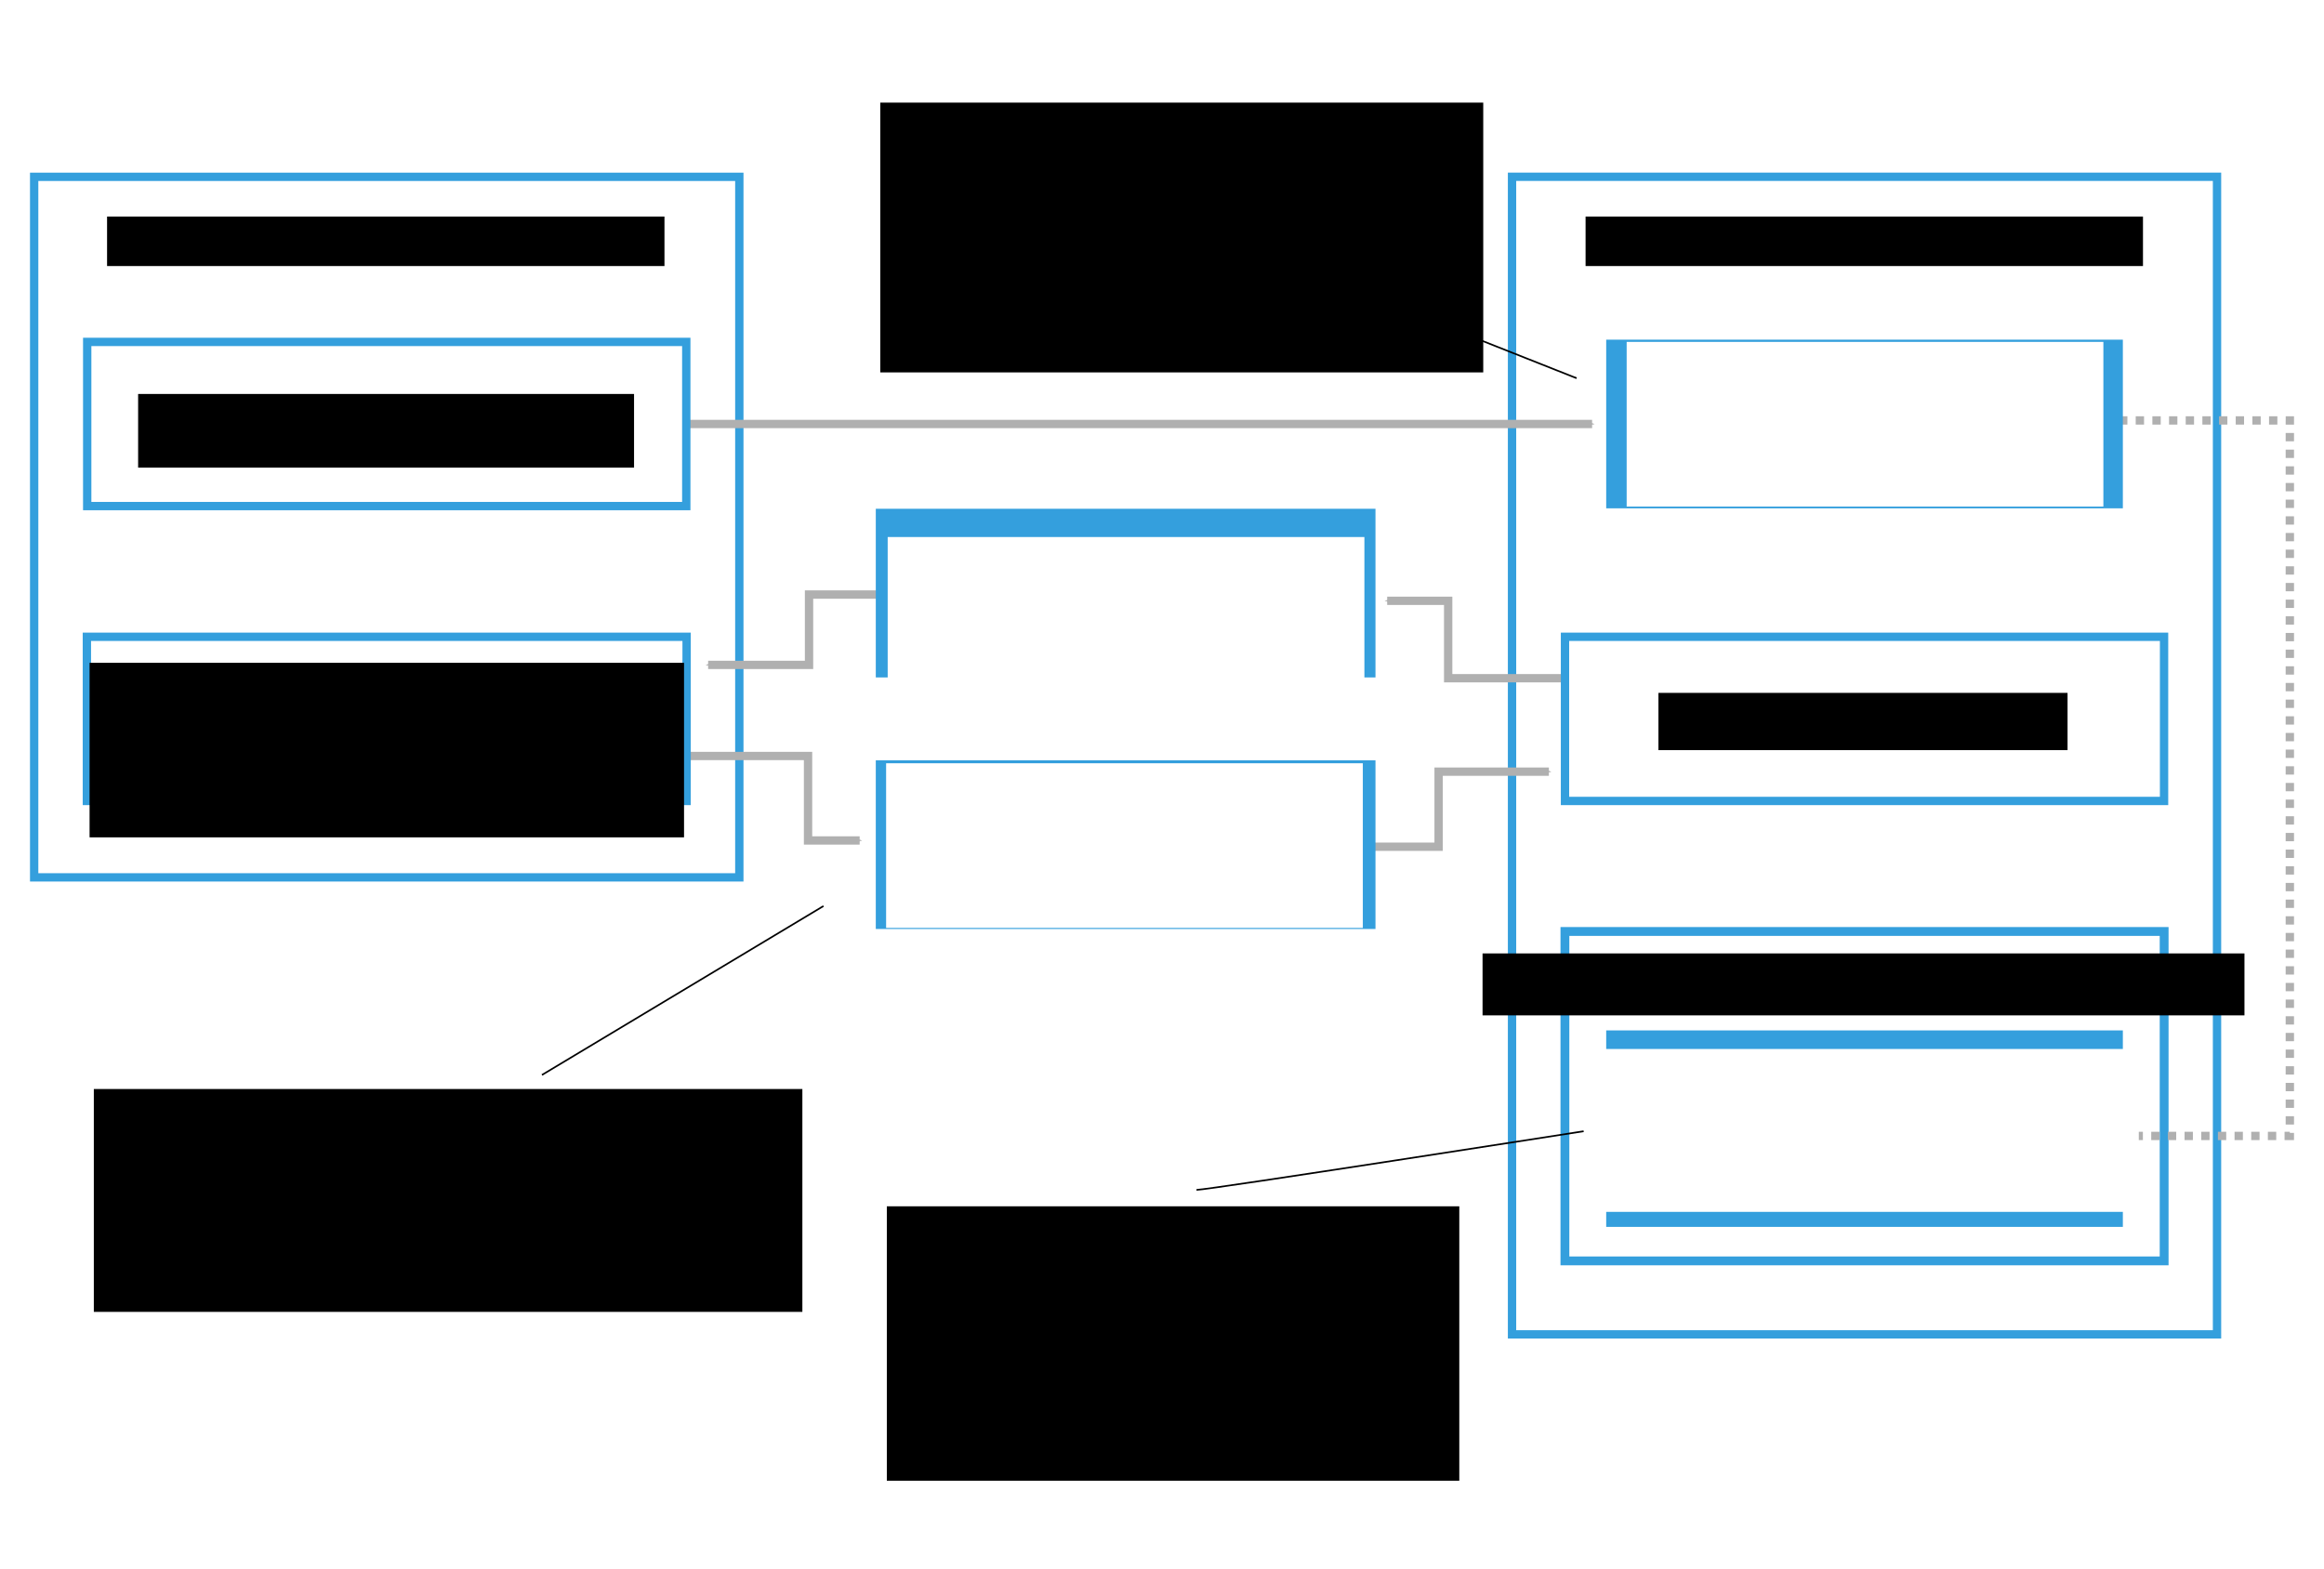 <?xml version="1.0" encoding="UTF-8" standalone="no"?>
<!-- Created with Inkscape (http://www.inkscape.org/) -->

<svg
   xmlns:dc="http://purl.org/dc/elements/1.1/"
   xmlns:cc="http://creativecommons.org/ns#"
   xmlns:rdf="http://www.w3.org/1999/02/22-rdf-syntax-ns#"
   xmlns:svg="http://www.w3.org/2000/svg"
   xmlns="http://www.w3.org/2000/svg"
   xmlns:sodipodi="http://sodipodi.sourceforge.net/DTD/sodipodi-0.dtd"
   xmlns:inkscape="http://www.inkscape.org/namespaces/inkscape"
   width="15.494in"
   height="10.463in"
   viewBox="0 0 1394.439 941.653"
   id="svg2"
   version="1.1"
   inkscape:version="0.91 r13725"
   sodipodi:docname="tpa-institution-associate-edx-id-with-personal-id.svg"
   inkscape:export-filename="/Users/peterdesjardins/work/tpa/edx-documentation/en_us/shared/images/tpa-institution-associate-edx-id-with-personal-id.png"
   inkscape:export-xdpi="59.610001"
   inkscape:export-ydpi="59.610001">
  <defs
     id="defs4">
    <marker
       inkscape:stockid="Arrow1Sstart"
       orient="auto"
       refY="0"
       refX="0"
       id="marker7978"
       style="overflow:visible"
       inkscape:isstock="true">
      <path
         inkscape:connector-curvature="0"
         id="path7980"
         d="M 0,0 5,-5 -12.5,0 5,5 0,0 Z"
         style="fill:#b0b0b0;fill-opacity:1;fill-rule:evenodd;stroke:#b0b0b0;stroke-width:1pt;stroke-opacity:1"
         transform="matrix(0.2,0,0,0.2,1.2,0)" />
    </marker>
    <marker
       inkscape:isstock="true"
       style="overflow:visible"
       id="marker7731"
       refX="0"
       refY="0"
       orient="auto"
       inkscape:stockid="Arrow1Sstart"
       inkscape:collect="always">
      <path
         transform="matrix(0.2,0,0,0.2,1.2,0)"
         style="fill:#b0b0b0;fill-opacity:1;fill-rule:evenodd;stroke:#b0b0b0;stroke-width:1pt;stroke-opacity:1"
         d="M 0,0 5,-5 -12.5,0 5,5 0,0 Z"
         id="path7733"
         inkscape:connector-curvature="0" />
    </marker>
    <marker
       inkscape:stockid="Arrow1Sstart"
       orient="auto"
       refY="0"
       refX="0"
       id="marker7623"
       style="overflow:visible"
       inkscape:isstock="true"
       inkscape:collect="always">
      <path
         inkscape:connector-curvature="0"
         id="path7625"
         d="M 0,0 5,-5 -12.5,0 5,5 0,0 Z"
         style="fill:#b0b0b0;fill-opacity:1;fill-rule:evenodd;stroke:#b0b0b0;stroke-width:1pt;stroke-opacity:1"
         transform="matrix(0.2,0,0,0.2,1.2,0)" />
    </marker>
    <marker
       inkscape:isstock="true"
       style="overflow:visible"
       id="marker7271"
       refX="0"
       refY="0"
       orient="auto"
       inkscape:stockid="Arrow1Sstart"
       inkscape:collect="always">
      <path
         transform="matrix(0.2,0,0,0.2,1.2,0)"
         style="fill:#b0b0b0;fill-opacity:1;fill-rule:evenodd;stroke:#b0b0b0;stroke-width:1pt;stroke-opacity:1"
         d="M 0,0 5,-5 -12.5,0 5,5 0,0 Z"
         id="path7273"
         inkscape:connector-curvature="0" />
    </marker>
    <marker
       inkscape:stockid="Arrow1Sstart"
       orient="auto"
       refY="0"
       refX="0"
       id="marker5901"
       style="overflow:visible"
       inkscape:isstock="true"
       inkscape:collect="always">
      <path
         inkscape:connector-curvature="0"
         id="path5903"
         d="M 0,0 5,-5 -12.5,0 5,5 0,0 Z"
         style="fill:#b0b0b0;fill-opacity:1;fill-rule:evenodd;stroke:#b0b0b0;stroke-width:1pt;stroke-opacity:1"
         transform="matrix(0.2,0,0,0.2,1.2,0)" />
    </marker>
    <marker
       inkscape:stockid="Arrow1Sstart"
       orient="auto"
       refY="0"
       refX="0"
       id="marker5901-4"
       style="overflow:visible"
       inkscape:isstock="true">
      <path
         inkscape:connector-curvature="0"
         id="path5903-4"
         d="M 0,0 5,-5 -12.5,0 5,5 0,0 Z"
         style="fill:#b0b0b0;fill-opacity:1;fill-rule:evenodd;stroke:#b0b0b0;stroke-width:1pt;stroke-opacity:1"
         transform="matrix(0.2,0,0,0.2,1.2,0)" />
    </marker>
    <marker
       inkscape:stockid="Arrow1Sstart"
       orient="auto"
       refY="0"
       refX="0"
       id="marker5901-8"
       style="overflow:visible"
       inkscape:isstock="true">
      <path
         inkscape:connector-curvature="0"
         id="path5903-7"
         d="M 0,0 5,-5 -12.5,0 5,5 0,0 Z"
         style="fill:#b0b0b0;fill-opacity:1;fill-rule:evenodd;stroke:#b0b0b0;stroke-width:1pt;stroke-opacity:1"
         transform="matrix(0.2,0,0,0.2,1.2,0)" />
    </marker>
    <marker
       inkscape:stockid="Arrow1Sstart"
       orient="auto"
       refY="0"
       refX="0"
       id="marker5901-7"
       style="overflow:visible"
       inkscape:isstock="true">
      <path
         inkscape:connector-curvature="0"
         id="path5903-8"
         d="M 0,0 5,-5 -12.5,0 5,5 0,0 Z"
         style="fill:#b0b0b0;fill-opacity:1;fill-rule:evenodd;stroke:#b0b0b0;stroke-width:1pt;stroke-opacity:1"
         transform="matrix(0.2,0,0,0.2,1.2,0)" />
    </marker>
    <marker
       inkscape:stockid="Arrow1Sstart"
       orient="auto"
       refY="0"
       refX="0"
       id="marker5901-72"
       style="overflow:visible"
       inkscape:isstock="true">
      <path
         inkscape:connector-curvature="0"
         id="path5903-9"
         d="M 0,0 5,-5 -12.5,0 5,5 0,0 Z"
         style="fill:#b0b0b0;fill-opacity:1;fill-rule:evenodd;stroke:#b0b0b0;stroke-width:1pt;stroke-opacity:1"
         transform="matrix(0.2,0,0,0.2,1.2,0)" />
    </marker>
    <marker
       inkscape:stockid="Arrow1Sstart"
       orient="auto"
       refY="0"
       refX="0"
       id="marker5901-72-5"
       style="overflow:visible"
       inkscape:isstock="true">
      <path
         inkscape:connector-curvature="0"
         id="path5903-9-6"
         d="M 0,0 5,-5 -12.5,0 5,5 0,0 Z"
         style="fill:#b0b0b0;fill-opacity:1;fill-rule:evenodd;stroke:#b0b0b0;stroke-width:1pt;stroke-opacity:1"
         transform="matrix(0.2,0,0,0.2,1.2,0)" />
    </marker>
    <marker
       inkscape:stockid="Arrow1Sstart"
       orient="auto"
       refY="0"
       refX="0"
       id="marker5901-72-2"
       style="overflow:visible"
       inkscape:isstock="true">
      <path
         inkscape:connector-curvature="0"
         id="path5903-9-0"
         d="M 0,0 5,-5 -12.5,0 5,5 0,0 Z"
         style="fill:#b0b0b0;fill-opacity:1;fill-rule:evenodd;stroke:#b0b0b0;stroke-width:1pt;stroke-opacity:1"
         transform="matrix(0.2,0,0,0.2,1.2,0)" />
    </marker>
    <marker
       inkscape:stockid="Arrow1Sstart"
       orient="auto"
       refY="0"
       refX="0"
       id="marker5901-72-2-6"
       style="overflow:visible"
       inkscape:isstock="true">
      <path
         inkscape:connector-curvature="0"
         id="path5903-9-0-6"
         d="M 0,0 5,-5 -12.5,0 5,5 0,0 Z"
         style="fill:#b0b0b0;fill-opacity:1;fill-rule:evenodd;stroke:#b0b0b0;stroke-width:1pt;stroke-opacity:1"
         transform="matrix(0.2,0,0,0.2,1.2,0)" />
    </marker>
    <marker
       inkscape:stockid="Arrow1Sstart"
       orient="auto"
       refY="0"
       refX="0"
       id="marker5901-75"
       style="overflow:visible"
       inkscape:isstock="true">
      <path
         inkscape:connector-curvature="0"
         id="path5903-2"
         d="M 0,0 5,-5 -12.5,0 5,5 0,0 Z"
         style="fill:#b0b0b0;fill-opacity:1;fill-rule:evenodd;stroke:#b0b0b0;stroke-width:1pt;stroke-opacity:1"
         transform="matrix(0.2,0,0,0.2,1.2,0)" />
    </marker>
    <marker
       inkscape:stockid="Arrow1Sstart"
       orient="auto"
       refY="0"
       refX="0"
       id="marker5901-2"
       style="overflow:visible"
       inkscape:isstock="true">
      <path
         inkscape:connector-curvature="0"
         id="path5903-5"
         d="M 0,0 5,-5 -12.5,0 5,5 0,0 Z"
         style="fill:#b0b0b0;fill-opacity:1;fill-rule:evenodd;stroke:#b0b0b0;stroke-width:1pt;stroke-opacity:1"
         transform="matrix(0.2,0,0,0.2,1.2,0)" />
    </marker>
    <marker
       inkscape:stockid="Arrow1Sstart"
       orient="auto"
       refY="0"
       refX="0"
       id="marker5901-48"
       style="overflow:visible"
       inkscape:isstock="true">
      <path
         inkscape:connector-curvature="0"
         id="path5903-88"
         d="M 0,0 5,-5 -12.5,0 5,5 0,0 Z"
         style="fill:#b0b0b0;fill-opacity:1;fill-rule:evenodd;stroke:#b0b0b0;stroke-width:1pt;stroke-opacity:1"
         transform="matrix(0.2,0,0,0.2,1.2,0)" />
    </marker>
  </defs>
  <sodipodi:namedview
     id="base"
     pagecolor="#ffffff"
     bordercolor="#666666"
     borderopacity="1.0"
     inkscape:pageopacity="0.0"
     inkscape:pageshadow="2"
     inkscape:zoom="0.71036093"
     inkscape:cx="729.17646"
     inkscape:cy="784.93018"
     inkscape:document-units="px"
     inkscape:current-layer="g5614"
     showgrid="false"
     units="in"
     inkscape:window-width="1900"
     inkscape:window-height="1074"
     inkscape:window-x="605"
     inkscape:window-y="194"
     inkscape:window-maximized="0"
     showguides="false"
     fit-margin-top="0.75"
     fit-margin-left="0.2"
     fit-margin-right="0.2"
     fit-margin-bottom="0.75" />
  <g
     inkscape:label="Layer 1"
     inkscape:groupmode="layer"
     id="layer1"
     transform="translate(-304.269,757.094)">
    <g
       id="g6822"
       transform="translate(314.597,-898.308)">
      <rect
         style="fill:none;fill-opacity:1;stroke:#349fdd;stroke-width:5;stroke-miterlimit:4;stroke-dasharray:none;stroke-opacity:1"
         id="rect4469-3"
         width="423"
         height="694.653"
         x="896.92"
         y="247.288" />
      <rect
         style="fill:none;fill-opacity:1;stroke:#349fdd;stroke-width:5;stroke-miterlimit:4;stroke-dasharray:none;stroke-opacity:1"
         id="rect4469-3-6"
         width="423.107"
         height="420.387"
         x="10.171"
         y="247.318" />
      <flowRoot
         transform="translate(-507.62,8.274)"
         style="font-style:normal;font-variant:normal;font-weight:normal;font-stretch:normal;font-size:20px;line-height:125%;font-family:sans-serif;-inkscape-font-specification:'sans-serif, Normal';text-align:center;letter-spacing:0px;word-spacing:0px;writing-mode:lr-tb;text-anchor:middle;fill:#000000;fill-opacity:1;stroke:none;stroke-width:1px;stroke-linecap:butt;stroke-linejoin:miter;stroke-opacity:1"
         id="flowRoot4471-8-6"
         xml:space="preserve"><flowRegion
           id="flowRegion4473-9-2"><rect
             style="text-align:center;text-anchor:middle"
             y="262.903"
             x="561.535"
             height="29.684"
             width="334.449"
             id="rect4475-10-0" /></flowRegion><flowPara
           id="flowPara5184-5-0"
           style="font-size:25px">EdX site</flowPara></flowRoot>      <flowRoot
         transform="translate(379.508,8.274)"
         style="font-style:normal;font-variant:normal;font-weight:normal;font-stretch:normal;font-size:20px;line-height:125%;font-family:sans-serif;-inkscape-font-specification:'sans-serif, Normal';text-align:center;letter-spacing:0px;word-spacing:0px;writing-mode:lr-tb;text-anchor:middle;fill:#000000;fill-opacity:1;stroke:none;stroke-width:1px;stroke-linecap:butt;stroke-linejoin:miter;stroke-opacity:1"
         id="flowRoot4471-8-6-9"
         xml:space="preserve"><flowRegion
           id="flowRegion4473-9-2-4"><rect
             style="text-align:center;text-anchor:middle"
             y="262.903"
             x="561.535"
             height="29.684"
             width="334.449"
             id="rect4475-10-0-9" /></flowRegion><flowPara
           id="flowPara5184-5-0-2"
           style="font-size:25px">Learner Institution</flowPara></flowRoot>      <g
         id="g8157"
         transform="translate(0,26)">
        <path
           inkscape:connector-curvature="0"
           id="path6177"
           d="m 919.03,578.273 -66.164,0 0,45.048 -67.571,0"
           style="fill:none;fill-rule:evenodd;stroke:#b0b0b0;stroke-width:5;stroke-linecap:butt;stroke-linejoin:miter;stroke-miterlimit:4;stroke-dasharray:none;stroke-opacity:1;marker-start:url(#marker5901)" />
        <path
           inkscape:connector-curvature="0"
           id="path7577"
           d="m 822.002,475.745 36.601,0 0,46.455 112.619,0"
           style="fill:none;fill-rule:evenodd;stroke:#b0b0b0;stroke-width:5;stroke-linecap:butt;stroke-linejoin:miter;stroke-miterlimit:4;stroke-dasharray:none;stroke-opacity:1;marker-start:url(#marker7271)" />
        <path
           inkscape:connector-curvature="0"
           id="path7615"
           d="m 414.574,514.213 60.533,0 0,-42.232 91.503,0 0,1.408 -1.408,-1.408 0,0 -2.815,1.408"
           style="fill:none;fill-rule:evenodd;stroke:#b0b0b0;stroke-width:5;stroke-linecap:butt;stroke-linejoin:miter;stroke-miterlimit:4;stroke-dasharray:none;stroke-opacity:1;marker-start:url(#marker7623)" />
        <path
           inkscape:connector-curvature="0"
           id="path7723"
           d="m 505.484,619.557 -30.97,0 0,-50.678 -112.619,0 0,-4.223 -9.219,5.323"
           style="fill:none;fill-rule:evenodd;stroke:#b0b0b0;stroke-width:5;stroke-linecap:butt;stroke-linejoin:miter;stroke-miterlimit:4;stroke-dasharray:none;stroke-opacity:1;marker-start:url(#marker7731)" />
        <g
           transform="translate(-17.195,75.476)"
           id="g5687">
          <g
             id="g5665">
            <g
               transform="translate(-16.046,-290.691)"
               id="g5182">
              <g
                 transform="translate(-4.223,144.997)"
                 id="g5237">
                <rect
                   transform="scale(1,-1)"
                   style="fill:#349fdd;fill-opacity:1"
                   y="-591.944"
                   x="552.628"
                   height="101.21"
                   width="299.817"
                   id="rect4136-2-5-0-3-2-4" />
                <flowRoot
                   transform="translate(-109.793,175.022)"
                   style="font-style:normal;font-variant:normal;font-weight:normal;font-stretch:normal;font-size:20px;line-height:125%;font-family:sans-serif;-inkscape-font-specification:'sans-serif, Normal';text-align:center;letter-spacing:0px;word-spacing:0px;writing-mode:lr-tb;text-anchor:middle;fill:#ffffff;fill-opacity:1;stroke:none;stroke-width:1px;stroke-linecap:butt;stroke-linejoin:miter;stroke-opacity:1"
                   id="flowRoot6131-6-0-2-1-3"
                   xml:space="preserve"><flowRegion
                     id="flowRegion6133-7-1-1-0-7"><rect
                       style="text-align:center;text-anchor:middle;fill:#ffffff;fill-opacity:1"
                       y="332.67"
                       x="669.556"
                       height="98.813"
                       width="286.035"
                       id="rect6135-6-2-2-2-6" /></flowRegion><flowPara
                     id="flowPara4217-9-8-6"
                     style="font-size:25px">GET edX username:</flowPara><flowPara
                     style="font-size:25px"
                     id="flowPara4203-0-5-8">MyEdxAlias</flowPara><flowPara
                     style="font-size:25px"
                     id="flowPara4189-9-1-8" /><flowPara
                     style="font-size:25px"
                     id="flowPara5460-0" /></flowRoot>              </g>
            </g>
            <g
               transform="translate(-20.27,5.257)"
               id="g5301">
              <rect
                 id="rect4136-2-5-0-3-2-4-0"
                 width="299.817"
                 height="101.21"
                 x="552.628"
                 y="-591.944"
                 style="fill:#349fdd;fill-opacity:1"
                 transform="scale(1,-1)" />
              <flowRoot
                 xml:space="preserve"
                 id="flowRoot6131-6-0-2-1-3-3"
                 style="font-style:normal;font-variant:normal;font-weight:normal;font-stretch:normal;font-size:20px;line-height:125%;font-family:sans-serif;-inkscape-font-specification:'sans-serif, Normal';text-align:center;letter-spacing:0px;word-spacing:0px;writing-mode:lr-tb;text-anchor:middle;fill:#ffffff;fill-opacity:1;stroke:none;stroke-width:1px;stroke-linecap:butt;stroke-linejoin:miter;stroke-opacity:1"
                 transform="translate(-110.739,159.824)"><flowRegion
                   id="flowRegion6133-7-1-1-0-7-9"><rect
                     id="rect6135-6-2-2-2-6-1"
                     width="286.035"
                     height="98.813"
                     x="669.556"
                     y="332.67"
                     style="text-align:center;text-anchor:middle;fill:#ffffff;fill-opacity:1" /></flowRegion><flowPara
                   style="font-size:25px"
                   id="flowPara4217-9-8-6-8">Return non-personal identifier</flowPara><flowPara
                   id="flowPara5472-1-5"
                   style="font-size:25px">uri://1234@some.edu</flowPara><flowPara
                   id="flowPara4203-0-5-8-5"
                   style="font-size:25px" /><flowPara
                   id="flowPara4189-9-1-8-2"
                   style="font-size:25px" /><flowPara
                   id="flowPara5460-0-2"
                   style="font-size:25px" /></flowRoot>            </g>
          </g>
        </g>
        <g
           id="g5614-4"
           transform="translate(886.695,162.55)">
          <rect
             style="fill:#ffffff;fill-opacity:1;stroke:#349fdd;stroke-width:5;stroke-miterlimit:4;stroke-dasharray:none;stroke-opacity:1"
             id="rect4469-0-2"
             width="359.451"
             height="98.512"
             x="41.999"
             y="334.789" />
          <flowRoot
             xml:space="preserve"
             id="flowRoot4471-7-9"
             style="font-style:normal;font-variant:normal;font-weight:normal;font-stretch:normal;font-size:20px;line-height:125%;font-family:sans-serif;-inkscape-font-specification:'sans-serif, Normal';text-align:center;letter-spacing:0px;word-spacing:0px;writing-mode:lr-tb;text-anchor:middle;fill:#000000;fill-opacity:1;stroke:none;stroke-width:1px;stroke-linecap:butt;stroke-linejoin:miter;stroke-opacity:1"
             transform="translate(-463.469,105.544)"><flowRegion
               id="flowRegion4473-2-9"><rect
                 id="rect4475-4-3"
                 width="245.475"
                 height="34.353"
                 x="561.535"
                 y="262.903"
                 style="text-align:center;text-anchor:middle" /></flowRegion><flowPara
               style="font-size:25px"
               id="flowPara5184-1-4">REST API client</flowPara></flowRoot>        </g>
        <g
           transform="translate(0,-82)"
           id="g5658">
          <rect
             style="fill:#ffffff;fill-opacity:1;stroke:#349fdd;stroke-width:5;stroke-miterlimit:4;stroke-dasharray:none;stroke-opacity:1"
             id="rect4469-0-5"
             width="359.849"
             height="98.512"
             x="41.8"
             y="579.34" />
          <flowRoot
             xml:space="preserve"
             id="flowRoot4471-7-1"
             style="font-style:normal;font-variant:normal;font-weight:normal;font-stretch:normal;font-size:20px;line-height:125%;font-family:sans-serif;-inkscape-font-specification:'sans-serif, Normal';text-align:center;letter-spacing:0px;word-spacing:0px;writing-mode:lr-tb;text-anchor:middle;fill:#000000;fill-opacity:1;stroke:none;stroke-width:1px;stroke-linecap:butt;stroke-linejoin:miter;stroke-opacity:1"
             transform="translate(-518.117,332.047)"><flowRegion
               id="flowRegion4473-2-2"><rect
                 id="rect4475-4-6"
                 width="356.686"
                 height="104.74"
                 x="561.535"
                 y="262.903"
                 style="text-align:center;text-anchor:middle" /></flowRegion><flowPara
               style="font-size:25px"
               id="flowPara5184-1-2">Third-party authentication ID mapping REST API</flowPara></flowRoot>        </g>
      </g>
      <rect
         style="fill:#ffffff;fill-opacity:1;stroke:#349fdd;stroke-width:5.302;stroke-miterlimit:4;stroke-dasharray:none;stroke-opacity:1"
         id="rect4469-9"
         width="359.547"
         height="197.68"
         x="928.646"
         y="700.166" />
      <path
         style="fill:none;fill-rule:evenodd;stroke:#b0b0b0;stroke-width:5;stroke-linecap:butt;stroke-linejoin:miter;stroke-miterlimit:4;stroke-dasharray:5, 5;stroke-dashoffset:0;stroke-opacity:1"
         d="m 1241.138,393.504 122.473,0 0,429.359 -152.035,0 0,-11.299 0,0"
         id="path7939"
         inkscape:connector-curvature="0" />
      <g
         id="g5470"
         transform="translate(400.792,-136.236)">
        <g
           id="g5516">
          <rect
             id="rect4136-2-5-0-3-2-4-0-6"
             width="310"
             height="101.21"
             x="552.628"
             y="-582.485"
             style="fill:#349fdd;fill-opacity:1"
             transform="scale(1,-1)" />
          <flowRoot
             xml:space="preserve"
             id="flowRoot6131-6-0-2-1-3-3-8"
             style="font-style:normal;font-variant:normal;font-weight:normal;font-stretch:normal;font-size:20px;line-height:125%;font-family:sans-serif;-inkscape-font-specification:'sans-serif, Normal';text-align:center;letter-spacing:0px;word-spacing:0px;writing-mode:lr-tb;text-anchor:middle;fill:#ffffff;fill-opacity:1;stroke:none;stroke-width:1px;stroke-linecap:butt;stroke-linejoin:miter;stroke-opacity:1"
             transform="translate(-104.652,149.938)"
             inkscape:export-xdpi="59.610001"
             inkscape:export-ydpi="59.610001"><flowRegion
               id="flowRegion6133-7-1-1-0-7-9-9"><rect
                 id="rect6135-6-2-2-2-6-1-5"
                 width="286.035"
                 height="98.813"
                 x="669.556"
                 y="332.67"
                 style="text-align:center;text-anchor:middle;fill:#ffffff;fill-opacity:1" /></flowRegion><flowPara
               id="flowPara5472-1-5-3"
               style="font-size:25px">Course score for</flowPara><flowPara
               style="font-size:25px"
               id="flowPara8244">edX username:</flowPara><flowPara
               id="flowPara5468"
               style="font-size:25px">MyEdxAlias</flowPara><flowPara
               id="flowPara4203-0-5-8-5-3"
               style="font-size:25px" /><flowPara
               id="flowPara4189-9-1-8-2-0"
               style="font-size:25px" /><flowPara
               id="flowPara5460-0-2-8"
               style="font-size:25px" /></flowRoot>        </g>
      </g>
      <flowRoot
         xml:space="preserve"
         id="flowRoot4471-4"
         style="font-style:normal;font-variant:normal;font-weight:normal;font-stretch:normal;font-size:20px;line-height:125%;font-family:sans-serif;-inkscape-font-specification:'sans-serif, Normal';text-align:center;letter-spacing:0px;word-spacing:0px;writing-mode:lr-tb;text-anchor:middle;fill:#000000;fill-opacity:1;stroke:none;stroke-width:1px;stroke-linecap:butt;stroke-linejoin:miter;stroke-opacity:1"
         transform="translate(317.694,450.441)"><flowRegion
           id="flowRegion4473-0"><rect
             id="rect4475-2"
             width="457.161"
             height="37.169"
             x="561.535"
             y="262.903"
             style="text-align:center;text-anchor:middle" /></flowRegion><flowPara
           style="font-size:25px"
           id="flowPara5184-37">Institution grade records</flowPara></flowRoot>      <g
         id="g5567"
         transform="translate(0,152.55)">
        <rect
           style="fill:#349fdd;fill-opacity:1"
           y="606.987"
           x="953.42"
           height="117.897"
           width="310"
           id="rect4136-2-5-0-3-2-1" />
        <flowRoot
           transform="translate(274.819,285.471)"
           style="font-style:normal;font-variant:normal;font-weight:normal;font-stretch:normal;font-size:20px;line-height:125%;font-family:sans-serif;-inkscape-font-specification:'sans-serif, Normal';text-align:center;letter-spacing:0px;word-spacing:0px;writing-mode:lr-tb;text-anchor:middle;fill:#ffffff;fill-opacity:1;stroke:none;stroke-width:1px;stroke-linecap:butt;stroke-linejoin:miter;stroke-opacity:1"
           id="flowRoot6131-6-0-2-1-4"
           xml:space="preserve"><flowRegion
             id="flowRegion6133-7-1-1-0-19"><rect
               style="text-align:center;text-anchor:middle;fill:#ffffff;fill-opacity:1"
               y="332.67"
               x="669.556"
               height="97.735"
               width="328.603"
               id="rect6135-6-2-2-2-7" /></flowRegion><flowPara
             id="flowPara4217-9-8-1"
             style="font-size:25px">Name: Jean Smith</flowPara><flowPara
             style="font-size:25px"
             id="flowPara4700">Non-personal identifier:</flowPara><flowPara
             id="flowPara5483"
             style="font-size:25px">uri://1234@some.edu</flowPara><flowPara
             style="font-size:25px"
             id="flowPara4704">Identifier: 5391395224</flowPara><flowPara
             style="font-size:25px"
             id="flowPara4203-0-5-6" /><flowPara
             style="font-size:25px"
             id="flowPara4189-9-1-18" /><flowPara
             style="font-size:25px"
             id="flowPara5460-3" /></flowRoot>      </g>
      <path
         style="fill:none;fill-rule:evenodd;stroke:#b0b0b0;stroke-width:5;stroke-linecap:butt;stroke-linejoin:miter;stroke-miterlimit:4;stroke-dasharray:none;stroke-opacity:1;marker-start:url(#marker7978)"
         d="m 944.961,395.644 -578.579,0"
         id="path7970"
         inkscape:connector-curvature="0" />
      <g
         id="g5614"
         transform="translate(0,11.599)">
        <rect
           y="334.789"
           x="41.999"
           height="98.512"
           width="359.451"
           id="rect4469-0"
           style="fill:#ffffff;fill-opacity:1;stroke:#349fdd;stroke-width:5;stroke-miterlimit:4;stroke-dasharray:none;stroke-opacity:1" />
        <flowRoot
           transform="translate(-488.988,103.121)"
           style="font-style:normal;font-variant:normal;font-weight:normal;font-stretch:normal;font-size:20px;line-height:125%;font-family:sans-serif;-inkscape-font-specification:'sans-serif, Normal';text-align:center;letter-spacing:0px;word-spacing:0px;writing-mode:lr-tb;text-anchor:middle;fill:#000000;fill-opacity:1;stroke:none;stroke-width:1px;stroke-linecap:butt;stroke-linejoin:miter;stroke-opacity:1"
           id="flowRoot4471-7"
           xml:space="preserve"><flowRegion
             id="flowRegion4473-2"><rect
               style="text-align:center;text-anchor:middle"
               y="262.903"
               x="561.535"
               height="44.208"
               width="297.561"
               id="rect4475-4" /></flowRegion><flowPara
             id="flowPara5184-1"
             style="font-size:25px">Course grade report</flowPara></flowRoot>      </g>
      <flowRoot
         xml:space="preserve"
         id="flowRoot8214"
         style="font-style:normal;font-variant:normal;font-weight:normal;font-stretch:normal;font-size:20px;line-height:125%;font-family:sans-serif;-inkscape-font-specification:'sans-serif, Normal';text-align:start;letter-spacing:0px;word-spacing:0px;writing-mode:lr-tb;text-anchor:start;fill:#000000;fill-opacity:1;stroke:none;stroke-width:1px;stroke-linecap:butt;stroke-linejoin:miter;stroke-opacity:1"
         transform="translate(-334.118,208.258)"><flowRegion
           id="flowRegion8216"><rect
             id="rect8218"
             width="425.136"
             height="133.735"
             x="380.088"
             y="586.45" /></flowRegion><flowPara
           id="flowPara8220"
           style="font-size:25px">The third-party authentication ID mapping API returns the opaque, non-personal identifier that matches an edX username.  </flowPara></flowRoot>      <flowRoot
         xml:space="preserve"
         id="flowRoot8222"
         style="font-style:normal;font-variant:normal;font-weight:normal;font-stretch:normal;font-size:20px;line-height:125%;font-family:sans-serif;-inkscape-font-specification:'sans-serif, Normal';text-align:start;letter-spacing:0px;word-spacing:0px;writing-mode:lr-tb;text-anchor:start;fill:#000000;fill-opacity:1;stroke:none;stroke-width:1px;stroke-linecap:butt;stroke-linejoin:miter;stroke-opacity:1"
         transform="translate(27.962,189.288)"><flowRegion
           id="flowRegion8224"><rect
             id="rect8226"
             width="361.788"
             height="161.89"
             x="489.892"
             y="13.502" /></flowRegion><flowPara
           id="flowPara8228"
           style="font-size:25px">Edx usernames are not known by the institution that maintains personal learner data, such as university grades.</flowPara></flowRoot>      <path
         style="fill:none;fill-rule:evenodd;stroke:#000000;stroke-width:1px;stroke-linecap:butt;stroke-linejoin:miter;stroke-opacity:1"
         d="M 800.517,314.671 935.659,368.165"
         id="path8230"
         inkscape:connector-curvature="0" />
      <path
         style="fill:none;fill-rule:evenodd;stroke:#000000;stroke-width:1px;stroke-linecap:butt;stroke-linejoin:miter;stroke-opacity:1"
         d="M 314.848,786.262 483.776,684.905"
         id="path8232"
         inkscape:connector-curvature="0" />
      <flowRoot
         xml:space="preserve"
         id="flowRoot8234"
         style="font-style:normal;font-variant:normal;font-weight:normal;font-stretch:normal;font-size:25px;line-height:125%;font-family:sans-serif;-inkscape-font-specification:'sans-serif, Normal';text-align:start;letter-spacing:0px;word-spacing:0px;writing-mode:lr-tb;text-anchor:start;fill:#000000;fill-opacity:1;stroke:none;stroke-width:1px;stroke-linecap:butt;stroke-linejoin:miter;stroke-opacity:1"
         transform="translate(-52.571,258.937)"><flowRegion
           id="flowRegion8236"><rect
             id="rect8238"
             width="343.487"
             height="164.705"
             x="574.356"
             y="606.158"
             style="font-size:25px" /></flowRegion><flowPara
           id="flowPara8240">Match an edX username to the opaque, non-personal identifier to associate edX scores with institution records for a learner.</flowPara></flowRoot>      <path
         style="fill:none;fill-rule:evenodd;stroke:#000000;stroke-width:1px;stroke-linecap:butt;stroke-linejoin:miter;stroke-opacity:1"
         d="m 707.606,855.241 c 7.039,0 232.276,-35.193 232.276,-35.193"
         id="path8242"
         inkscape:connector-curvature="0" />
    </g>
  </g>
</svg>
